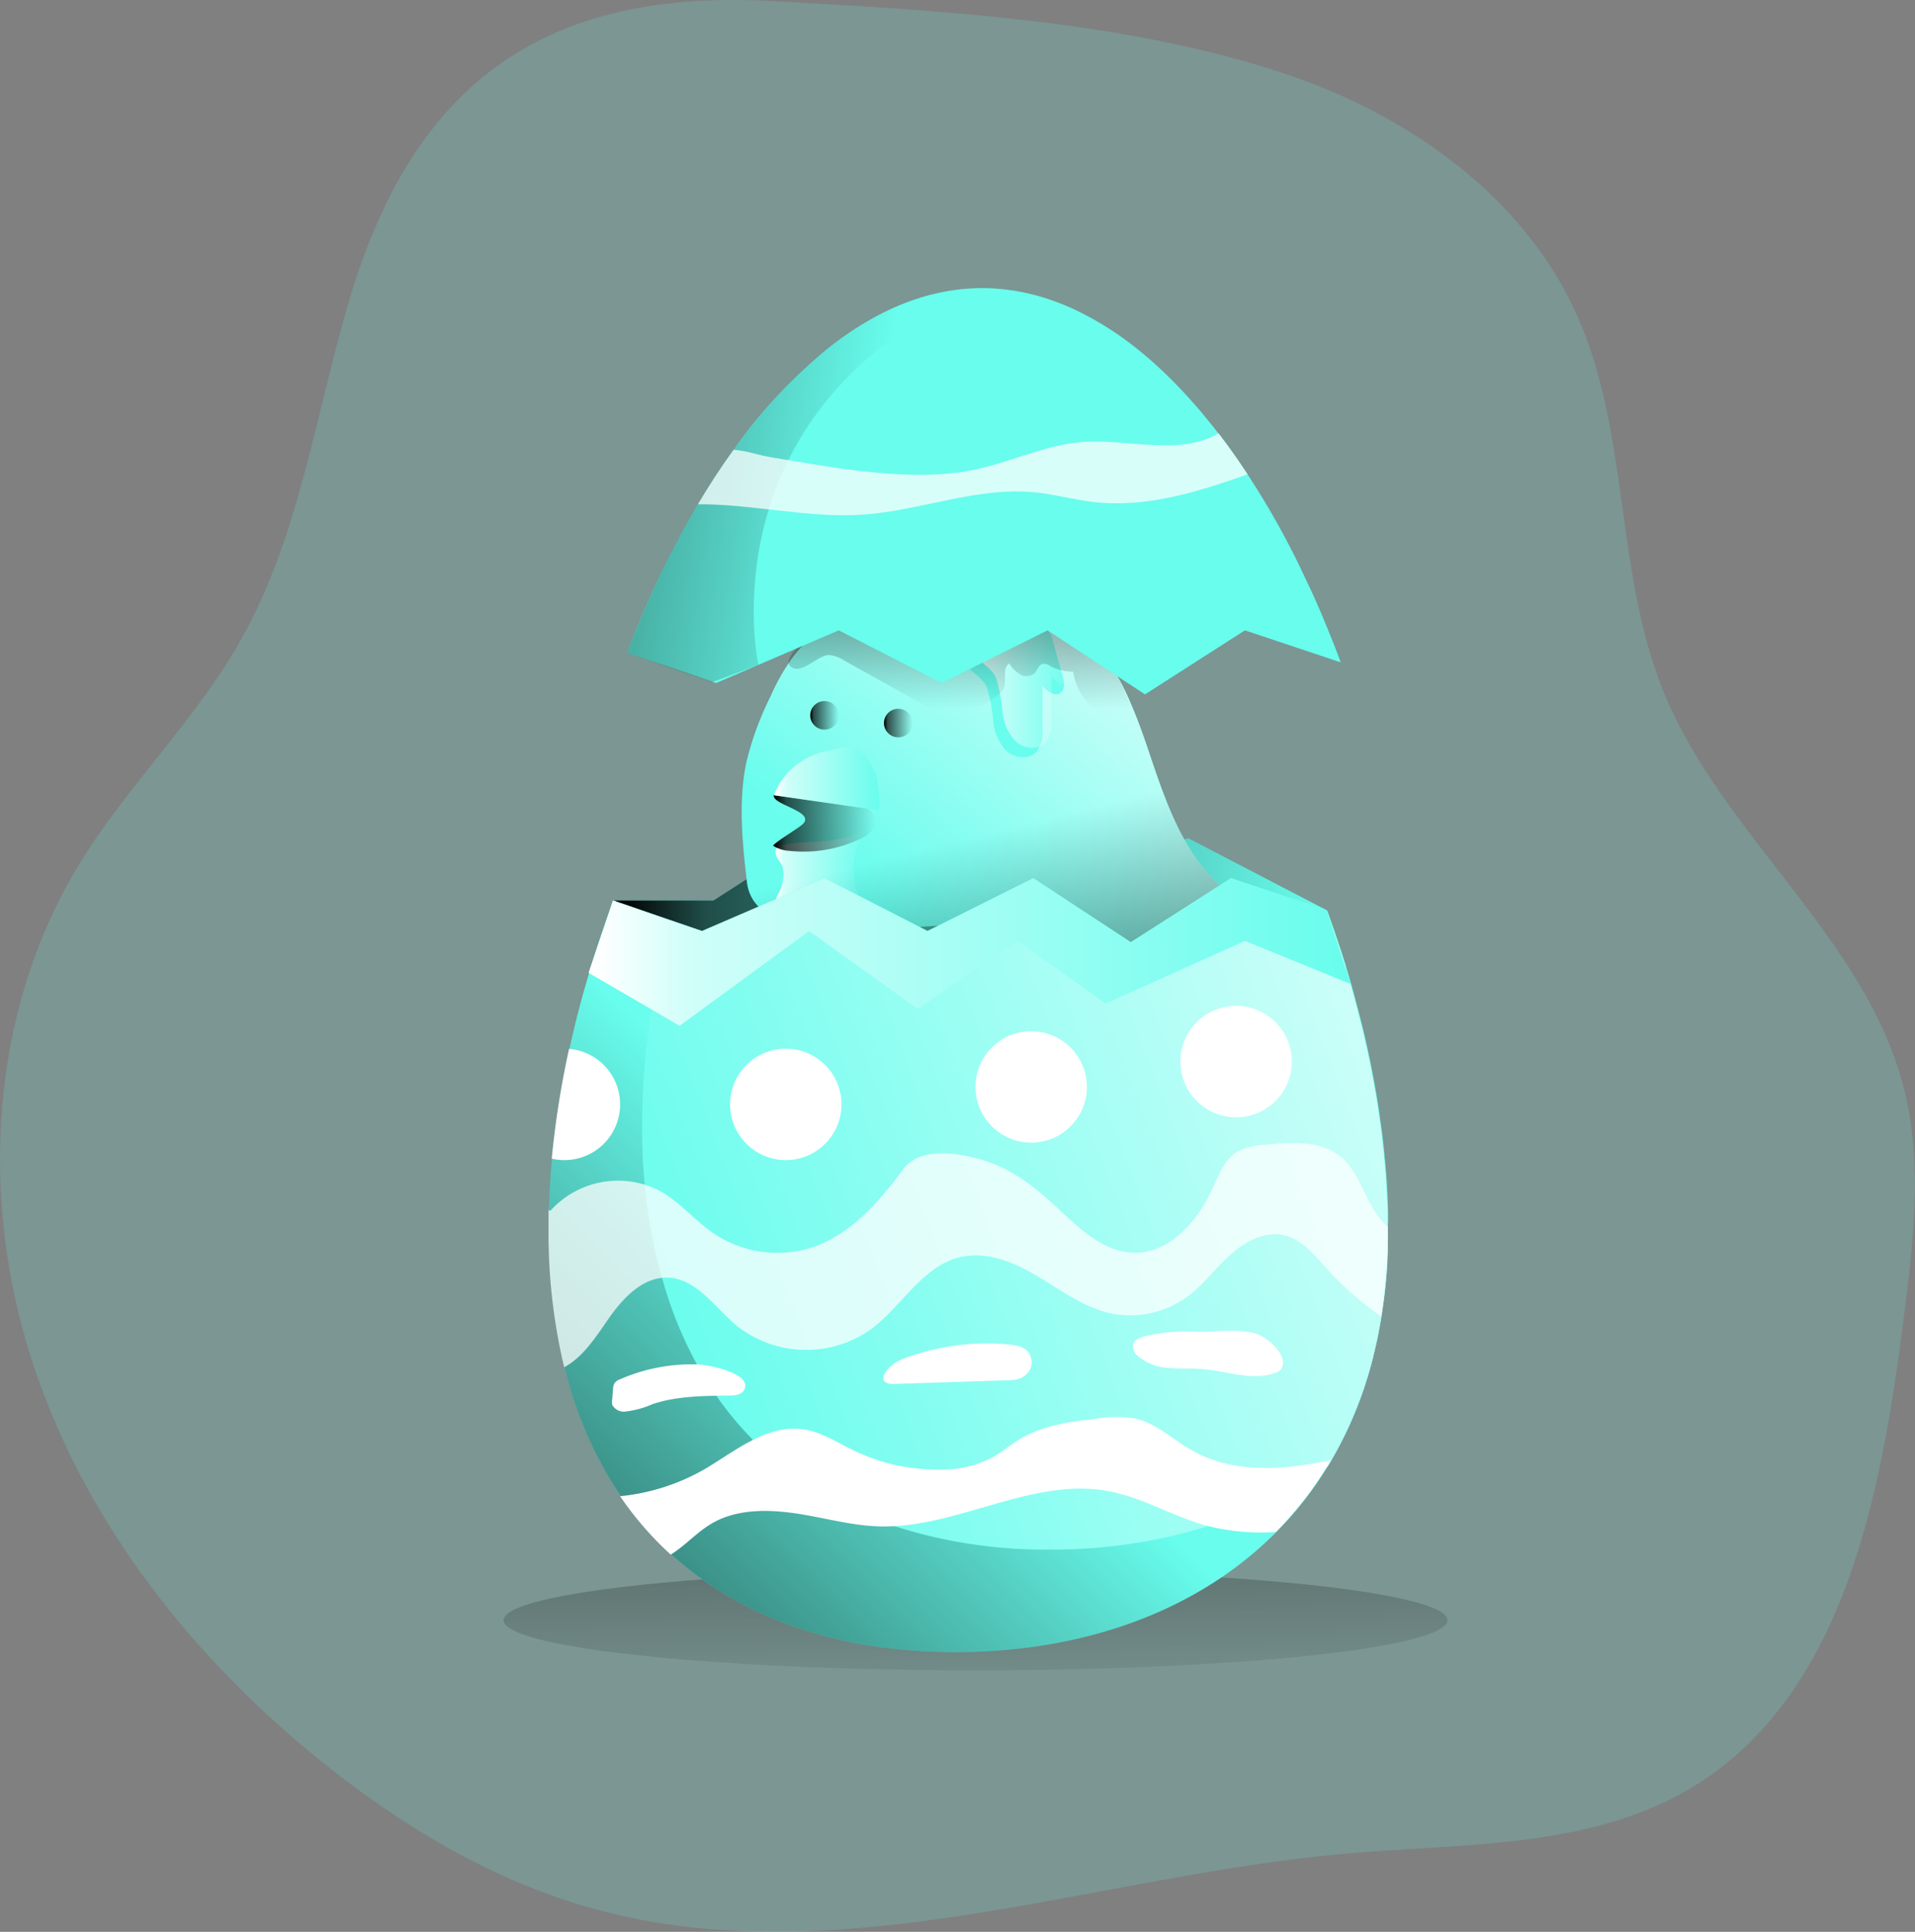 <svg id="Layer_1" data-name="Layer 1" xmlns="http://www.w3.org/2000/svg" xmlns:xlink="http://www.w3.org/1999/xlink" viewBox="0 0 290.88 293.42"><rect x="0" y="0" width="290.88" height="293.42" fill="#808080" stroke="none"/><defs><linearGradient id="linear-gradient" x1="93.12" y1="140.95" x2="201.51" y2="140.95" gradientUnits="userSpaceOnUse"><stop offset="0.01"/><stop offset="0.13" stop-opacity="0.69"/><stop offset="1" stop-opacity="0"/></linearGradient><linearGradient id="linear-gradient-2" x1="224.5" y1="104.18" x2="183.58" y2="152.71" gradientUnits="userSpaceOnUse"><stop offset="0.01" stop-color="#fff"/><stop offset="0.13" stop-color="#fff" stop-opacity="0.69"/><stop offset="1" stop-color="#fff" stop-opacity="0"/></linearGradient><linearGradient id="linear-gradient-3" x1="209.33" y1="194.81" x2="196.01" y2="140.89" xlink:href="#linear-gradient"/><linearGradient id="linear-gradient-4" x1="196.19" y1="117.44" x2="211.12" y2="117.44" xlink:href="#linear-gradient-2"/><linearGradient id="linear-gradient-5" x1="165.53" y1="147.77" x2="179.51" y2="147.77" xlink:href="#linear-gradient-2"/><linearGradient id="linear-gradient-6" x1="165.53" y1="138.56" x2="181.11" y2="138.56" xlink:href="#linear-gradient"/><linearGradient id="linear-gradient-7" x1="147.14" y1="178.59" x2="148.41" y2="261.06" xlink:href="#linear-gradient"/><linearGradient id="linear-gradient-8" x1="113.46" y1="279.55" x2="183.92" y2="206.47" xlink:href="#linear-gradient"/><linearGradient id="linear-gradient-9" x1="280.14" y1="165.55" x2="147.88" y2="215.98" xlink:href="#linear-gradient-2"/><linearGradient id="linear-gradient-10" x1="89.41" y1="144.59" x2="205.16" y2="144.59" xlink:href="#linear-gradient-2"/><linearGradient id="linear-gradient-11" x1="165.64" y1="132.05" x2="181.65" y2="132.05" xlink:href="#linear-gradient-2"/><linearGradient id="linear-gradient-12" x1="134.27" y1="109.82" x2="138.61" y2="109.82" xlink:href="#linear-gradient"/><linearGradient id="linear-gradient-13" x1="123.07" y1="108.65" x2="127.41" y2="108.65" xlink:href="#linear-gradient"/><linearGradient id="linear-gradient-14" x1="194.8" y1="89.82" x2="194.8" y2="121.54" xlink:href="#linear-gradient"/><linearGradient id="linear-gradient-15" x1="95.89" y1="75.78" x2="180.47" y2="88.04" xlink:href="#linear-gradient"/></defs><title>3</title><path d="M101.19,59.23C96,76.64,93.59,95.17,84.68,111c-6.93,12.31-17.42,22.29-24.74,34.38-13.44,22.19-15,50.47-7,75.15s24.9,45.87,45.3,61.91c12,9.47,25.54,17.37,40.32,21.4,37.1,10.11,75.85-5.15,114.16-8.48,17.87-1.55,36.93-.76,52.3-10,23.11-13.89,28.79-44.29,32.19-71,1.49-11.72,3-23.77.06-35.22-5.83-23-27.75-38.49-36.59-60.48-7.26-18-5.09-38.91-12.95-56.7-7.93-18-25.29-30.39-43.87-36.72C219.67,17,191,15.43,165.47,14,131.24,12.1,111.07,26,101.19,59.23Z" transform="translate(-48.08 -13.84)" fill="#68fded" opacity="0.18" style="isolation:isolate"/><polygon points="93.12 136.77 108.37 136.77 123.38 127.1 136.71 129.85 154.17 123.51 172.08 130.14 180.48 127.31 201.51 138.24 147.31 158.4 93.12 136.77" fill="#68fded"/><polygon points="93.12 136.77 108.37 136.77 123.38 127.1 136.71 129.85 154.17 123.51 172.08 130.14 180.48 127.31 201.51 138.24 147.31 158.4 93.12 136.77" fill="url(#linear-gradient)"/><path d="M161.44,129.67a46.72,46.72,0,0,1,3.75-10.19,30.07,30.07,0,0,1,3.7-6.32c4.88-6,13.14-7.84,20.81-8.65,6.53-.68,13.5-.78,19.22,2.45,7.28,4.11,10.79,12.55,13.47,20.48s5.39,16.45,11.93,21.66c-3,2.68-5.24,8.48-9.15,9.33-3,.66-7.94-3.52-11-3.68-2.66-.12-5.24-.85-7.88-1.16-5.43-.66-10.89.42-16.34.89a133.65,133.65,0,0,1-16.26.13c-4.8-.17-11.49-1-12.17-6.87S160.21,135.49,161.44,129.67Z" transform="translate(-48.08 -13.84)" fill="#68fded"/><path d="M161.44,129.67a46.72,46.72,0,0,1,3.75-10.19,30.07,30.07,0,0,1,3.7-6.32c4.88-6,13.14-7.84,20.81-8.65,6.53-.68,13.5-.78,19.22,2.45,7.28,4.11,10.79,12.55,13.47,20.48s5.39,16.45,11.93,21.66c-3,2.68-5.24,8.48-9.15,9.33-3,.66-7.94-3.52-11-3.68-2.66-.12-5.24-.85-7.88-1.16-5.43-.66-10.89.42-16.34.89a133.65,133.65,0,0,1-16.26.13c-4.8-.17-11.49-1-12.17-6.87S160.21,135.49,161.44,129.67Z" transform="translate(-48.08 -13.84)" fill="url(#linear-gradient-2)"/><path d="M161.44,129.67a46.72,46.72,0,0,1,3.75-10.19,30.07,30.07,0,0,1,3.7-6.32c4.88-6,13.14-7.84,20.81-8.65,6.53-.68,13.5-.78,19.22,2.45,7.28,4.11,10.79,12.55,13.47,20.48s5.39,16.45,11.93,21.66c-3,2.68-5.24,8.48-9.15,9.33-3,.66-7.94-3.52-11-3.68-2.66-.12-5.24-.85-7.88-1.16-5.43-.66-10.89.42-16.34.89a133.65,133.65,0,0,1-16.26.13c-4.8-.17-11.49-1-12.17-6.87S160.21,135.49,161.44,129.67Z" transform="translate(-48.08 -13.84)" fill="url(#linear-gradient-3)"/><path d="M198,118.3a23.78,23.78,0,0,1,.94,5,7.63,7.63,0,0,0,2,4.57c1.26,1.15,3.44,1.4,4.59.14a5.15,5.15,0,0,0,.89-3.51l0-6.46c.69.77,1.76,1.61,2.64,1.08s.67-1.74.4-2.68L208,111.19a3.49,3.49,0,0,0-1-1.88c-.92-.73-2.26-.37-3.36.06a57.81,57.81,0,0,0-7.69,3.7C192.78,114.88,197.1,115.94,198,118.3Z" transform="translate(-48.08 -13.84)" fill="#68fded"/><path d="M199.4,116.87a23.87,23.87,0,0,1,.94,5,7.57,7.57,0,0,0,2,4.56c1.25,1.15,3.44,1.4,4.58.15a5.09,5.09,0,0,0,.89-3.52l0-6.46c.69.77,1.75,1.62,2.64,1.08s.66-1.74.39-2.68l-1.52-5.24a3.58,3.58,0,0,0-1-1.88c-.92-.73-2.27-.36-3.36.07a57.88,57.88,0,0,0-7.7,3.69C194.17,113.45,198.49,114.51,199.4,116.87Z" transform="translate(-48.08 -13.84)" fill="url(#linear-gradient-4)"/><path d="M166.27,149.62c-.6,1.35-1.14,3-.33,4.24a4,4,0,0,0,1.29,1.12,2.89,2.89,0,0,0,2.5.49,2.64,2.64,0,0,0,1.34-1.9,12.36,12.36,0,0,1,.6-2.34.62.62,0,0,1,.33-.36c.39-.14.65.37.79.76a4.6,4.6,0,0,0,5.85,2.63c.78-2.1-.34-4.36-.76-6.56a10.42,10.42,0,0,1,1.63-7.77,19.81,19.81,0,0,1-5.12,1.55c-1.48.3-7.77.14-8.36,1.22s.68,2,.93,2.83A5.73,5.73,0,0,1,166.27,149.62Z" transform="translate(-48.08 -13.84)" fill="url(#linear-gradient-5)"/><path d="M165.53,142.31a5.35,5.35,0,0,0,2.54.77,20,20,0,0,0,10.78-1.88c1.06-.51,2.22-1.33,2.25-2.51a2.44,2.44,0,0,0-1.39-2.1c-1.22-.64-13.45-4.09-14.07-2-.44,1.47,6.33,2.47,4.4,4.4C169.5,139.55,165.53,141.91,165.53,142.31Z" transform="translate(-48.08 -13.84)" fill="url(#linear-gradient-6)"/><ellipse cx="148.17" cy="246.09" rx="71.68" ry="7.61" fill="url(#linear-gradient-7)"/><path d="M258.87,200.13v.33q0,1.09,0,2.16c0,.35,0,.68,0,1,0,.1,0,.2,0,.3l-.06,1.41a.66.66,0,0,0,0,.14c0,.5-.06,1-.1,1.49,0,.32-.05.64-.08,1s-.05.69-.09,1c-.06.59-.12,1.17-.19,1.75s-.15,1.14-.23,1.71-.13.9-.2,1.34-.17,1-.27,1.55-.13.71-.2,1.06c-.11.6-.23,1.19-.37,1.77s-.25,1.12-.4,1.67a.09.09,0,0,1,0,.05c-.1.4-.2.79-.31,1.18-.15.57-.31,1.14-.48,1.69s-.4,1.31-.62,1.95c0,.13-.09.26-.13.38-.2.59-.41,1.17-.63,1.75l-.09.22c-.19.52-.39,1-.61,1.54-.12.29-.24.58-.37.87s-.37.86-.57,1.28-.39.84-.6,1.25-.41.83-.62,1.23c-.42.81-.86,1.61-1.32,2.39-.19.34-.39.68-.59,1a54.1,54.1,0,0,1-7.78,9.93,55.72,55.72,0,0,1-8.31,6.88c-11.3,7.66-25.45,11.37-40.45,11.37-14.81,0-28.07-3.61-38.47-11.07a49.58,49.58,0,0,1-4.68-3.78,50.19,50.19,0,0,1-7.69-8.87,59.56,59.56,0,0,1-8.52-19.57,87.45,87.45,0,0,1-2.38-21c0-1,0-1.9,0-2.86.07-2.55.23-5.15.48-7.78a139.39,139.39,0,0,1,2.63-16.67c.84-3.85,1.83-7.71,3-11.54a1.81,1.81,0,0,1,.09-.31c1-3.47,2.2-6.92,3.47-10.31l.14-.38,8.53,2.94,5,1.71,18.61-8,15.64,8,16.08-8,14.8,9.73,15.22-9.73,14.54,4.86q.82,2.25,1.58,4.53c.49,1.47,1,2.95,1.41,4.43.23.74.45,1.49.66,2.23v0q1,3.65,1.91,7.31c.12.54.25,1.08.37,1.62.71,3.15,1.31,6.3,1.8,9.42.09.57.17,1.13.25,1.7.2,1.36.38,2.72.53,4.07l.18,1.68c0,.38.07.76.11,1.14l.15,1.82c.06.71.1,1.42.14,2.13s.07,1.2.09,1.79.06,1.4.07,2.09c0,.47,0,.94,0,1.41C258.87,199.69,258.87,199.91,258.87,200.13Z" transform="translate(-48.08 -13.84)" fill="#68fded"/><path d="M258.87,200.13v.33q0,1.09,0,2.16c0,.35,0,.68,0,1,0,.1,0,.2,0,.3l-.06,1.41a.66.66,0,0,0,0,.14c0,.5-.06,1-.1,1.49,0,.32-.05.64-.08,1s-.05.69-.09,1c-.06.59-.12,1.17-.19,1.75s-.15,1.14-.23,1.71-.13.9-.2,1.34-.17,1-.27,1.55-.13.71-.2,1.06c-.11.6-.23,1.19-.37,1.77s-.25,1.12-.4,1.67a.09.09,0,0,1,0,.05c-.1.4-.2.79-.31,1.18-.15.57-.31,1.14-.48,1.69s-.4,1.31-.62,1.95c0,.13-.09.26-.13.38-.2.59-.41,1.17-.63,1.75l-.09.22c-.19.52-.39,1-.61,1.54-.12.29-.24.58-.37.87s-.37.86-.57,1.28-.39.84-.6,1.25-.41.83-.62,1.23c-.42.81-.86,1.61-1.32,2.39-.19.34-.39.68-.59,1a54.1,54.1,0,0,1-7.78,9.93,55.72,55.72,0,0,1-8.31,6.88c-11.3,7.66-25.45,11.37-40.45,11.37-14.81,0-28.07-3.61-38.47-11.07a49.58,49.58,0,0,1-4.68-3.78,50.19,50.19,0,0,1-7.69-8.87,59.56,59.56,0,0,1-8.52-19.57,87.45,87.45,0,0,1-2.38-21c0-1,0-1.9,0-2.86.07-2.55.23-5.15.48-7.78a139.39,139.39,0,0,1,2.63-16.67c.84-3.85,1.83-7.71,3-11.54a1.81,1.81,0,0,1,.09-.31c1-3.47,2.2-6.92,3.47-10.31l.14-.38,8.53,2.94,5,1.71,18.61-8,15.64,8,16.08-8,14.8,9.73,15.22-9.73,14.54,4.86q.82,2.25,1.58,4.53c.49,1.47,1,2.95,1.41,4.43.23.74.45,1.49.66,2.23v0q1,3.65,1.91,7.31c.12.54.25,1.08.37,1.62.71,3.15,1.31,6.3,1.8,9.42.09.57.17,1.13.25,1.7.2,1.36.38,2.72.53,4.07l.18,1.68c0,.38.07.76.11,1.14l.15,1.82c.06.71.1,1.42.14,2.13s.07,1.2.09,1.79.06,1.4.07,2.09c0,.47,0,.94,0,1.41C258.87,199.69,258.87,199.91,258.87,200.13Z" transform="translate(-48.08 -13.84)" fill="url(#linear-gradient-8)"/><path d="M258.87,200.13v.33q0,1.09,0,2.16c0,.35,0,.68,0,1,0,.1,0,.2,0,.3l-.06,1.41a.66.66,0,0,0,0,.14c0,.5-.06,1-.1,1.49,0,.32-.05.64-.08,1s-.05.69-.09,1c-.06.59-.12,1.17-.19,1.75s-.15,1.14-.23,1.71-.13.9-.2,1.34-.17,1-.27,1.55-.13.71-.2,1.06c-.11.6-.23,1.19-.37,1.77s-.25,1.12-.4,1.67a.09.09,0,0,1,0,.05c-.1.4-.2.79-.31,1.18-.15.57-.31,1.14-.48,1.69s-.4,1.31-.62,1.95c0,.13-.09.26-.13.38-.2.59-.41,1.17-.63,1.75l-.09.22c-.19.52-.39,1-.61,1.54-.12.29-.24.58-.37.87s-.37.86-.57,1.28-.39.84-.6,1.25-.41.83-.62,1.23c-.42.81-.86,1.61-1.32,2.39-.19.34-.39.68-.59,1a62,62,0,0,1-18,9,79.78,79.78,0,0,1-24.26,3.6,74.41,74.41,0,0,1-23.66-3.6,53.23,53.23,0,0,1-21.38-13.07,49.66,49.66,0,0,1-5.56-6.71,51.46,51.46,0,0,1-2.95-4.76,60.29,60.29,0,0,1-5.29-13.17A77.49,77.49,0,0,1,146,193.73h0q-.39-4.23-.39-8.81A121.08,121.08,0,0,1,147,167.15c.67-4.49,1.58-9.05,2.7-13.6l5,1.71,18.61-8,15.64,8,16.08-8,14.8,9.73,15.22-9.73,14.54,4.86q.82,2.25,1.58,4.53c.49,1.47,1,2.95,1.41,4.43.23.74.45,1.49.66,2.23v0q1,3.65,1.91,7.31c.12.54.25,1.08.37,1.62.71,3.15,1.31,6.3,1.8,9.42.09.57.17,1.13.25,1.7.2,1.36.38,2.72.53,4.07l.18,1.68c0,.38.07.76.11,1.14l.15,1.82c.06.71.1,1.42.14,2.13s.07,1.2.09,1.79.06,1.4.07,2.09c0,.47,0,.94,0,1.41C258.87,199.69,258.87,199.91,258.87,200.13Z" transform="translate(-48.08 -13.84)" fill="#68fded"/><path d="M258.87,200.13v.33q0,1.09,0,2.16c0,.35,0,.68,0,1,0,.1,0,.2,0,.3l-.06,1.41a.66.66,0,0,0,0,.14c0,.5-.06,1-.1,1.49,0,.32-.05.64-.08,1s-.05.69-.09,1c-.06.59-.12,1.17-.19,1.75s-.15,1.14-.23,1.71-.13.9-.2,1.34-.17,1-.27,1.55-.13.71-.2,1.06c-.11.6-.23,1.19-.37,1.77s-.25,1.12-.4,1.67a.09.09,0,0,1,0,.05c-.1.4-.2.79-.31,1.18-.15.57-.31,1.14-.48,1.69s-.4,1.31-.62,1.95c0,.13-.09.26-.13.38-.2.59-.41,1.17-.63,1.75l-.09.22c-.19.52-.39,1-.61,1.54-.12.29-.24.58-.37.87s-.37.86-.57,1.28-.39.84-.6,1.25-.41.83-.62,1.23c-.42.81-.86,1.61-1.32,2.39-.19.34-.39.68-.59,1a62,62,0,0,1-18,9,79.78,79.78,0,0,1-24.26,3.6,74.41,74.41,0,0,1-23.66-3.6,53.23,53.23,0,0,1-21.38-13.07,49.66,49.66,0,0,1-5.56-6.71,51.46,51.46,0,0,1-2.95-4.76,60.29,60.29,0,0,1-5.29-13.17A77.49,77.49,0,0,1,146,193.73h0q-.39-4.23-.39-8.81A121.08,121.08,0,0,1,147,167.15c.67-4.49,1.58-9.05,2.7-13.6l5,1.71,18.61-8,15.64,8,16.08-8,14.8,9.73,15.22-9.73,14.54,4.86q.82,2.25,1.58,4.53c.49,1.47,1,2.95,1.41,4.43.23.74.45,1.49.66,2.23v0q1,3.65,1.91,7.31c.12.54.25,1.08.37,1.62.71,3.15,1.31,6.3,1.8,9.42.09.57.17,1.13.25,1.7.2,1.36.38,2.72.53,4.07l.18,1.68c0,.38.07.76.11,1.14l.15,1.82c.06.71.1,1.42.14,2.13s.07,1.2.09,1.79.06,1.4.07,2.09c0,.47,0,.94,0,1.41C258.87,199.69,258.87,199.91,258.87,200.13Z" transform="translate(-48.08 -13.84)" fill="url(#linear-gradient-9)"/><polygon points="205.16 149.43 205.16 149.45 189.09 142.9 167.94 152.41 154.59 142.9 139.39 153.26 122.9 141.42 103.24 155.8 98.95 153.31 89.42 147.77 89.41 147.76 89.51 147.46 92.98 137.15 93.11 136.77 93.12 136.77 101.65 139.71 106.62 141.42 125.23 133.38 140.87 141.42 156.95 133.38 171.75 143.11 186.97 133.38 201.51 138.24 205.16 149.43" fill="#68fded"/><polygon points="205.16 149.43 205.16 149.45 189.09 142.9 167.94 152.41 154.59 142.9 139.39 153.26 122.9 141.42 103.24 155.8 98.95 153.31 89.42 147.77 89.41 147.76 89.51 147.46 92.98 137.15 93.11 136.77 93.12 136.77 101.65 139.71 106.62 141.42 125.23 133.38 140.87 141.42 156.95 133.38 171.75 143.11 186.97 133.38 201.51 138.24 205.16 149.43" fill="url(#linear-gradient-10)"/><path d="M258.87,200.13v.33a82.62,82.62,0,0,1-1,13.31,47.45,47.45,0,0,1-8.29-7.28c-1.81-2-3.64-4.31-6.27-5-2.95-.75-6,.83-8.3,2.87s-4.08,4.58-6.53,6.4a14.79,14.79,0,0,1-12,2.49c-4-1-7.34-3.49-10.84-5.59S198,203.85,194,204.76c-5.82,1.33-8.95,7.56-13.77,11.08a17,17,0,0,1-20.29-.68c-3.28-2.75-6-7-10.25-7.26-4-.23-7.1,3.21-9.35,6.48-1.84,2.68-3.79,5.65-6.56,7.12a87.45,87.45,0,0,1-2.38-21c0-1,0-1.9,0-2.86a1,1,0,0,1,.26.12,13.83,13.83,0,0,1,16.73-3c3,1.71,5.28,4.51,8.16,6.46a17.28,17.28,0,0,0,15.11,2c5.75-2,10-6.88,13.59-11.77,2.49-3.38,8-2.62,12.05-1.44s7.51,3.74,10.61,6.58c3.68,3.38,7.55,7.49,12.56,7.52,5.46,0,9.63-4.94,11.87-9.92.91-2,1.76-4.25,3.64-5.4a10,10,0,0,1,4.15-1.08c4.06-.42,8.62-.71,11.73,1.93s3.75,7.78,7,10.53Z" transform="translate(-48.08 -13.84)" fill="#fff" opacity="0.74"/><path d="M250.24,235.6c-.19.34-.39.68-.59,1a54.1,54.1,0,0,1-7.78,9.93,33.32,33.32,0,0,1-10.16-.87c-5.26-1.37-10-4.39-15.38-5.36-11.66-2.12-23,5.77-34.87,5.37-4.3-.15-8.47-1.4-12.73-2s-8.84-.61-12.55,1.57c-2.25,1.32-4,3.35-6.22,4.72a50.19,50.19,0,0,1-7.69-8.87,32.12,32.12,0,0,0,13.26-4.35c4.55-2.78,9.23-6.56,14.51-5.82,2.76.38,5.17,2,7.68,3.2a29.13,29.13,0,0,0,13.2,2.92,16.74,16.74,0,0,0,7.59-1.67c1.69-.89,3.13-2.16,4.77-3.12,3.45-2,7.54-2.5,11.5-2.95a17.2,17.2,0,0,1,5.77,0c3.15.72,5.6,3.11,8.4,4.73C235.3,237.69,242.87,237.2,250.24,235.6Z" transform="translate(-48.08 -13.84)" fill="#fff"/><circle cx="119.36" cy="167.74" r="8.46" fill="#fff"/><circle cx="156.63" cy="165.09" r="8.46" fill="#fff"/><circle cx="187.76" cy="161.24" r="8.46" fill="#fff"/><path d="M142.27,181.58a8.46,8.46,0,0,1-8.46,8.46,8.69,8.69,0,0,1-1.92-.22,139.39,139.39,0,0,1,2.63-16.67A8.46,8.46,0,0,1,142.27,181.58Z" transform="translate(-48.08 -13.84)" fill="#fff"/><path d="M142.26,223.33a1.77,1.77,0,0,0-.82.57,1.8,1.8,0,0,0-.24.92l-.12,1.47a2.42,2.42,0,0,0,0,.93,2,2,0,0,0,2.1,1,14.34,14.34,0,0,0,4-1.11c3.75-1.26,7.79-1.25,11.74-1.31.82,0,1.79-.12,2.18-.83,1.41-2.52-5.41-3.82-6.91-3.89A27.24,27.24,0,0,0,142.26,223.33Z" transform="translate(-48.08 -13.84)" fill="#fff"/><path d="M186.62,219.74c-1.61.51-3.31,1.23-4.13,2.7a1.21,1.21,0,0,0-.19.95c.19.59,1,.68,1.59.65l17.88-.58c1.74-.06,3.4-1.38,2.93-3.32-.43-1.76-2-1.94-3.58-2.12A35.83,35.83,0,0,0,186.62,219.74Z" transform="translate(-48.08 -13.84)" fill="#fff"/><path d="M230.2,216.11a30,30,0,0,0-8.3.69c-.72.2-1.53.57-1.7,1.29a1.9,1.9,0,0,0,.79,1.77,8,8,0,0,0,4.74,1.76c1.71.16,3.43,0,5.14.18,3.79.32,7.75,1.92,11.24.42a1.14,1.14,0,0,0,.51-.35c1.44-2-2.05-4.94-3.7-5.45C236.31,215.61,232.9,216.13,230.2,216.11Z" transform="translate(-48.08 -13.84)" fill="#fff"/><path d="M165.64,134.62l15.69,2.26c.73.11,0-4.84-.17-5.25a7.85,7.85,0,0,0-2.86-4c-1.32-.77-3-.11-4.32.2a11.79,11.79,0,0,0-4.93,2.18A10.57,10.57,0,0,0,165.64,134.62Z" transform="translate(-48.08 -13.84)" fill="#68fded"/><path d="M165.64,134.62l15.69,2.26c.73.11,0-4.84-.17-5.25a7.85,7.85,0,0,0-2.86-4c-1.32-.77-3-.11-4.32.2a11.79,11.79,0,0,0-4.93,2.18A10.57,10.57,0,0,0,165.64,134.62Z" transform="translate(-48.08 -13.84)" fill="url(#linear-gradient-11)"/><circle cx="136.44" cy="109.82" r="2.17" fill="url(#linear-gradient-12)"/><circle cx="125.24" cy="108.65" r="2.17" fill="url(#linear-gradient-13)"/><path d="M174,113.34a5,5,0,0,1,2.3.82l14.83,8.25a3.56,3.56,0,0,0,1.45.54,3.19,3.19,0,0,0,1.39-.3,23.43,23.43,0,0,0,5.59-3.13,3.28,3.28,0,0,0,.88-.9c.69-1.24-.24-3.21.93-4a5.57,5.57,0,0,0,1.64,1.64,1.89,1.89,0,0,0,2.17-.14c.49-.49.69-1.38,1.38-1.47a1.64,1.64,0,0,1,1,.32,7.1,7.1,0,0,0,3.52.88,9.29,9.29,0,0,0,2.28,4.79,13.1,13.1,0,0,0,3.71,2,17.2,17.2,0,0,1,4.79,3.21l-6.62-15.55a11.57,11.57,0,0,0-2.76-4.45c-2.06-1.76-5-1.86-7.72-1.88l-14.9-.07a27.46,27.46,0,0,0-6.08.43,27,27,0,0,0-5.43,2.09,36,36,0,0,0-7.21,4.07c-1,.78-4.47,3.51-2.87,4.67S172.29,113.33,174,113.34Z" transform="translate(-48.08 -13.84)" fill="url(#linear-gradient-14)"/><path d="M251.72,114.44l-14.54-4.86L222,119.31l-14.8-9.73-16.08,8-15.64-8-18.61,8-.53-.18-4.44-1.53L143.33,113a144,144,0,0,1,10.74-22.54c1.72-2.89,3.52-5.66,5.41-8.27a77.41,77.41,0,0,1,14-15.16c7.35-5.93,15.38-9.43,23.78-9.43a29.33,29.33,0,0,1,3.38.19c.72.08,1.44.18,2.15.32a32.16,32.16,0,0,1,3.43.81c.51.15,1,.31,1.51.49.8.27,1.59.58,2.38.91s1.51.68,2.26,1.05c.51.26,1,.53,1.54.82l.76.43.8.47q1.11.67,2.19,1.41l0,0c.47.33,1,.67,1.42,1,.75.55,1.49,1.13,2.23,1.73.94.77,1.87,1.57,2.78,2.42a72.52,72.52,0,0,1,5.44,5.61c.39.43.76.87,1.14,1.32.82,1,1.64,2,2.42,3,.16.19.3.37.44.56l1.12,1.5c1,1.36,1.95,2.75,2.89,4.19a123.22,123.22,0,0,1,6.86,11.83c.34.67.68,1.34,1,2q1,2.1,2,4.24c.31.66.6,1.33.89,2,.39.89.77,1.78,1.13,2.68.23.53.44,1.06.65,1.59C250.67,111.63,251.21,113,251.72,114.44Z" transform="translate(-48.08 -13.84)" fill="#68fded"/><path d="M163.27,114.83l-7,2.61-4.44-1.53L143.33,113c7.11-18.82,17.64-35.9,30.14-46,7.35-5.93,15.38-9.43,23.78-9.43C154.73,75.9,163.27,114.83,163.27,114.83Z" transform="translate(-48.08 -13.84)" fill="url(#linear-gradient-15)"/><path d="M237.58,85.88c-7.58,2.7-15.44,5.13-23.39,4.21-3-.35-6-1.19-9-1.48-8.76-.85-17.32,2.81-26.1,3.4-8.3.55-16.77-1.64-25-1.58,1.72-2.89,3.52-5.66,5.41-8.27,1.91.1,3.76.82,5.81,1.15,9.41,1.56,20.68,3.74,30.15,2,5.74-1.07,11.11-3.87,16.93-4.33,7-.55,14.79,2.19,20.76-1.33.16.19.3.37.44.56l1.12,1.5C235.68,83.05,236.64,84.44,237.58,85.88Z" transform="translate(-48.08 -13.84)" fill="#fff" opacity="0.74"/></svg>